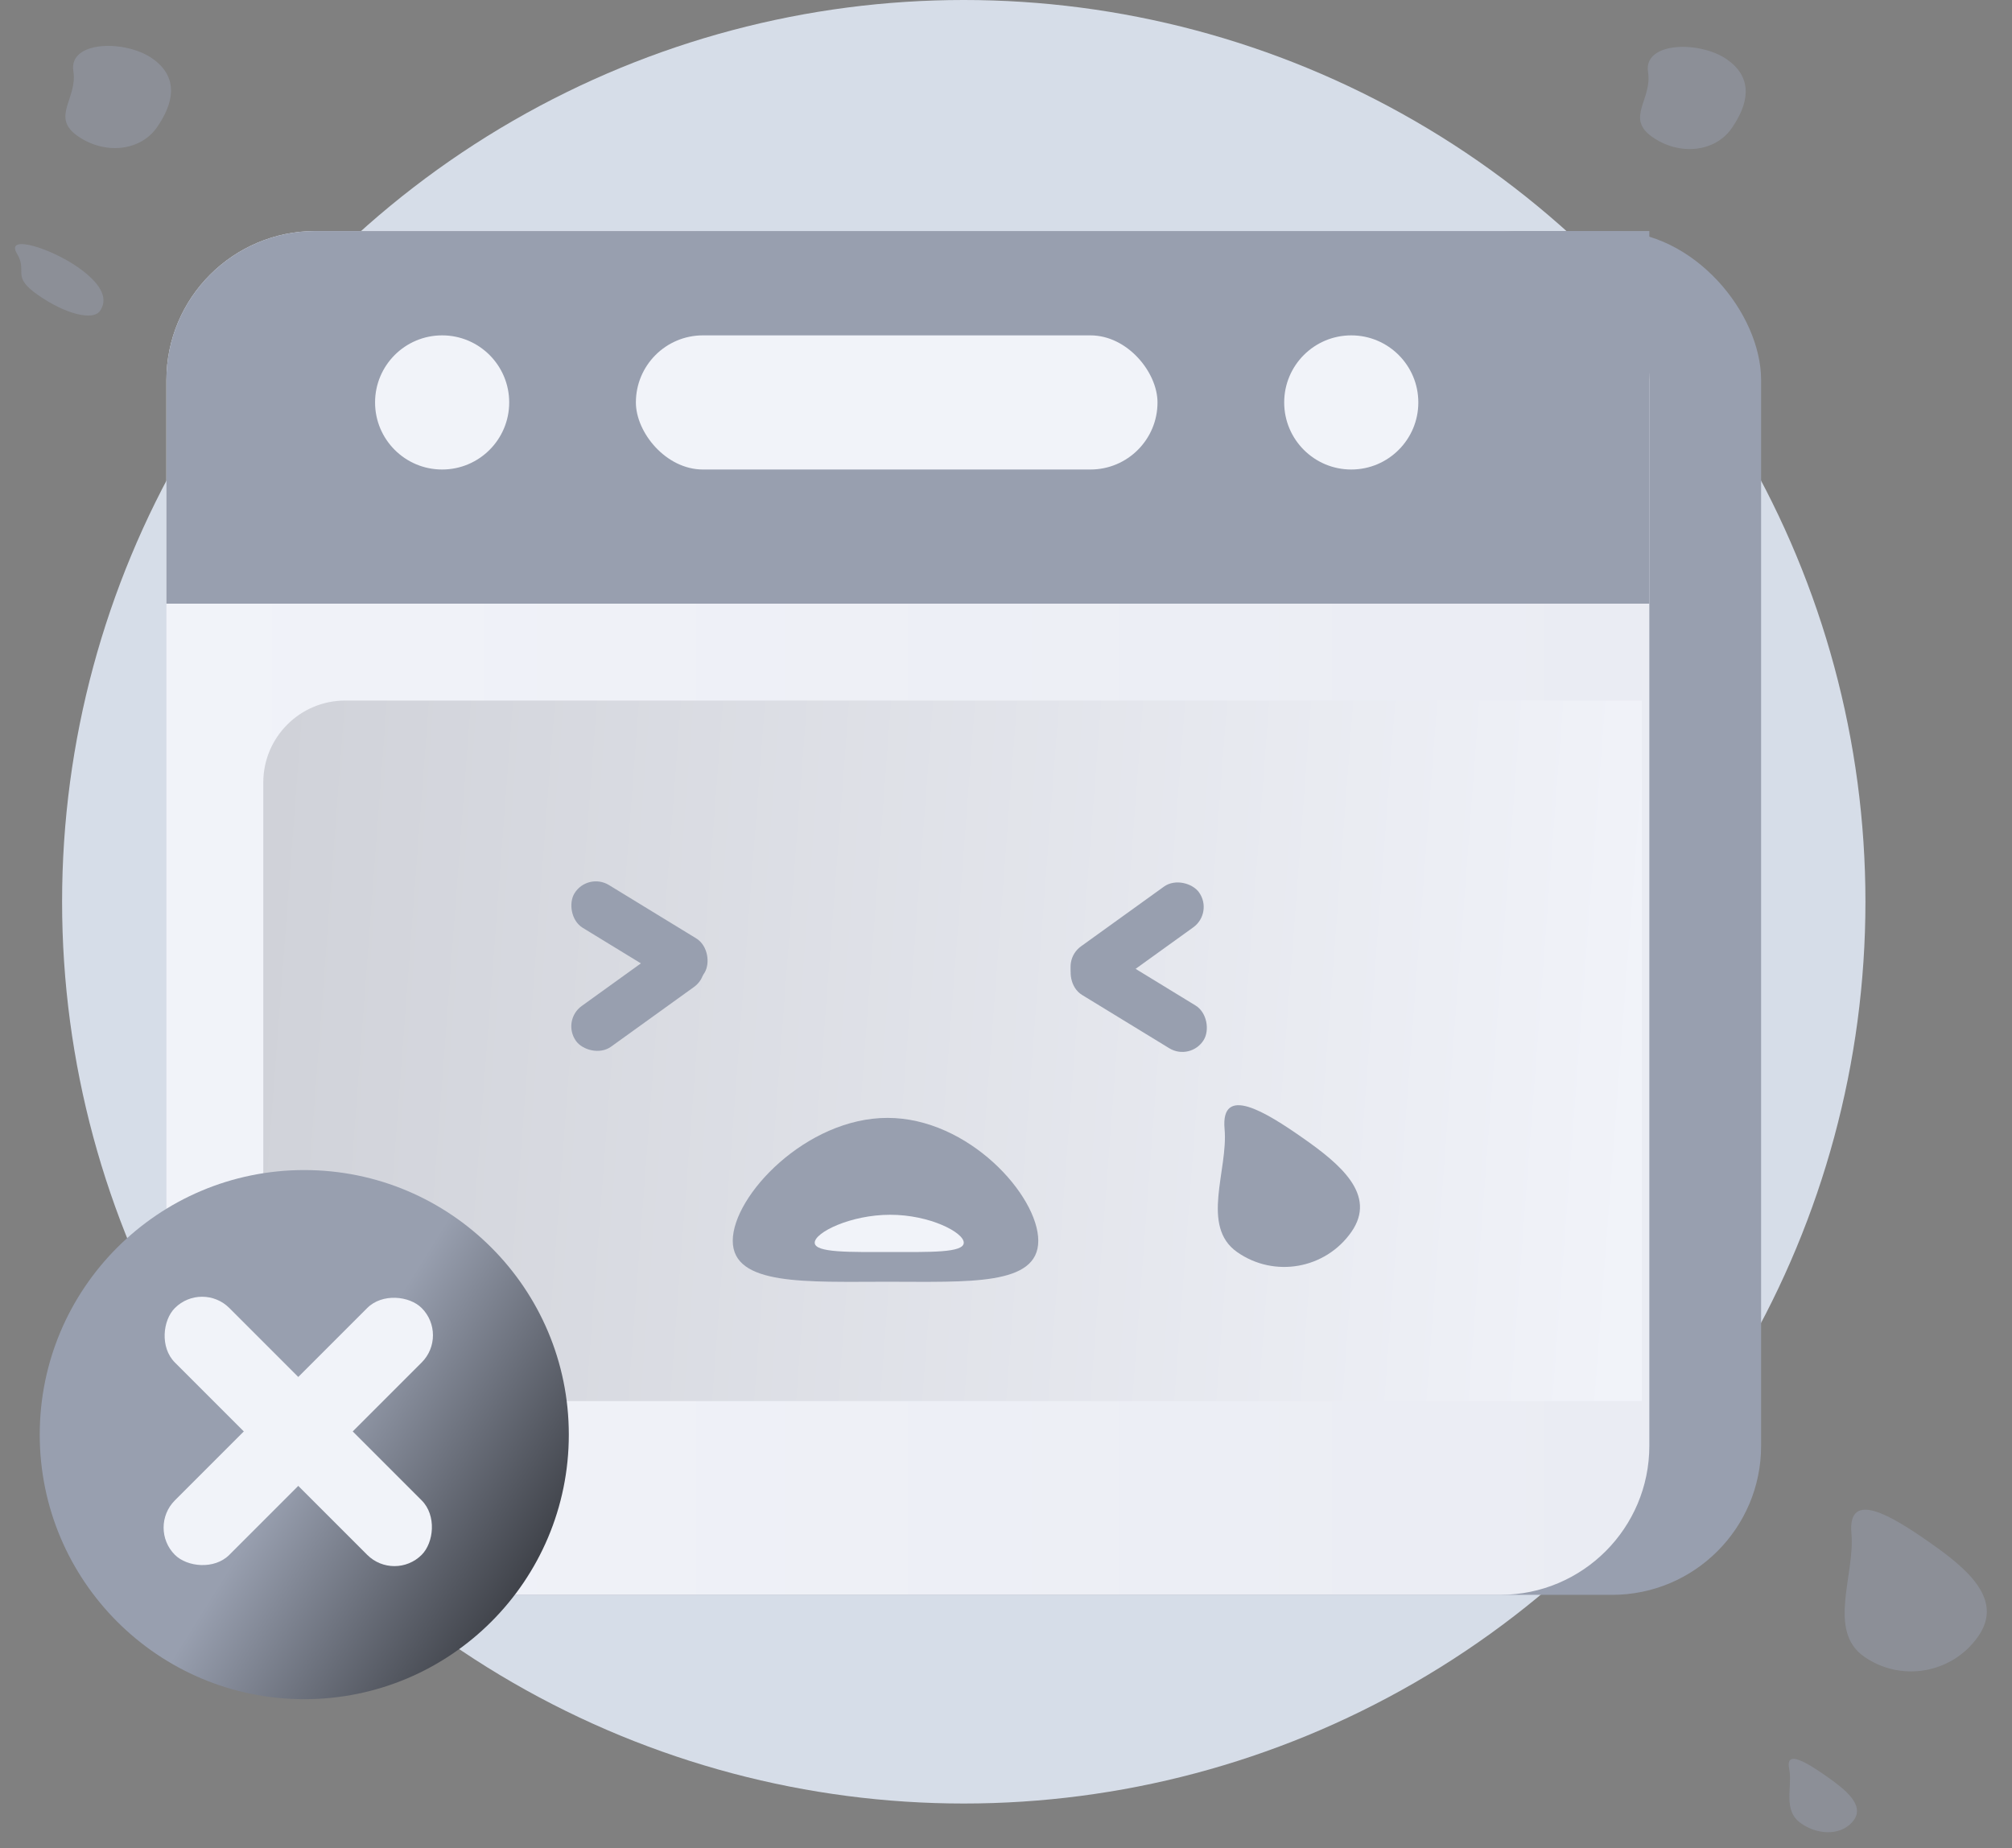 <svg width="270" height="248" viewBox="0 0 270 248" fill="none" xmlns="http://www.w3.org/2000/svg">
<rect x="0" y="0" width="270" height="248" fill="#808080" stroke="none"/>
<circle cx="129.332" cy="121" r="121" fill="#D6DDE8"/>
<rect x="37.332" y="31" width="199" height="183" rx="20" fill="#989FAF"/>
<rect x="22.332" y="31" width="199" height="183" rx="20" fill="url(#paint0_linear_1_72)"/>
<path d="M22.332 51C22.332 39.954 31.287 31 42.332 31H221.332V81H22.332V51Z" fill="#989FAF"/>
<rect x="85.332" y="45" width="70" height="18" rx="9" fill="#F1F3F9"/>
<path d="M35.332 105C35.332 98.925 40.257 94 46.332 94H220.332V188H46.332C40.257 188 35.332 183.075 35.332 177V105Z" fill="url(#paint1_linear_1_72)"/>
<circle cx="181.332" cy="54" r="9" fill="#F1F3F9"/>
<circle cx="59.332" cy="54" r="9" fill="#F1F3F9"/>
<circle cx="40.832" cy="192.5" r="35.5" fill="url(#paint2_linear_1_72)"/>
<path d="M181.346 165.306C177.863 170.283 171.005 171.496 166.027 168.013C161.049 164.531 164.832 157 164.332 151.5C163.782 145.45 169.854 149.212 174.832 152.694C179.81 156.177 184.828 160.328 181.346 165.306Z" fill="#989FAF"/>
<path d="M265.464 219.579C261.982 224.557 255.124 225.769 250.146 222.286C245.168 218.804 248.951 211.273 248.451 205.773C247.901 199.723 253.973 203.485 258.951 206.968C263.929 210.45 268.947 214.601 265.464 219.579Z" fill="#989FAF" fill-opacity="0.5"/>
<path d="M232.365 17.235C230.138 20.419 225.374 20.931 221.726 18.378C218.077 15.826 221.748 13.373 221.156 9.665C220.505 5.585 228.112 5.429 231.76 7.981C235.409 10.534 234.593 14.051 232.365 17.235Z" fill="#989FAF" fill-opacity="0.5"/>
<path d="M21.051 17.104C18.823 20.288 14.06 20.8 10.412 18.247C6.763 15.695 10.434 13.242 9.842 9.534C9.19 5.454 16.797 5.298 20.446 7.85C24.094 10.402 23.278 13.92 21.051 17.104Z" fill="#989FAF" fill-opacity="0.5"/>
<path d="M13.418 41.721C12.461 43.088 8.728 42.127 5.079 39.575C1.431 37.022 3.756 36.493 2.281 34.047C0.658 31.355 6.797 33.298 10.446 35.85C14.094 38.403 14.374 40.354 13.418 41.721Z" fill="#989FAF" fill-opacity="0.5"/>
<path d="M248.798 244.193C247.386 246.211 244.198 246.418 241.678 244.655C239.158 242.891 240.591 239.768 240.094 237.332C239.547 234.652 242.598 236.59 245.119 238.353C247.639 240.116 250.21 242.174 248.798 244.193Z" fill="#989FAF" fill-opacity="0.5"/>
<rect x="27.122" y="171.859" width="46.835" height="10.335" rx="5.167" transform="rotate(45 27.122 171.859)" fill="#F1F3F9"/>
<rect x="19.815" y="204.976" width="46.835" height="10.335" rx="5.167" transform="rotate(-45 19.815 204.976)" fill="#F1F3F9"/>
<rect x="78.844" y="117" width="20.452" height="6.733" rx="3.367" transform="rotate(31.432 78.844 117)" fill="#989FAF"/>
<rect x="95.865" y="130.465" width="20.452" height="6.733" rx="3.367" transform="rotate(144.25 95.865 130.465)" fill="#989FAF"/>
<rect x="159.783" y="142.411" width="20.452" height="6.733" rx="3.367" transform="rotate(-148.568 159.783 142.411)" fill="#989FAF"/>
<rect x="142.332" y="128.949" width="20.452" height="6.733" rx="3.367" transform="rotate(-35.75 142.332 128.949)" fill="#989FAF"/>
<path d="M139.332 166.489C139.332 172.56 129.979 171.985 119.098 171.985C108.218 171.985 98.332 172.56 98.332 166.489C98.332 160.418 108.218 150 119.098 150C129.979 150 139.332 160.418 139.332 166.489Z" fill="#989FAF"/>
<path d="M129.332 166.748C129.332 168.127 124.77 167.997 119.462 167.997C114.154 167.997 109.332 168.127 109.332 166.748C109.332 165.368 114.154 163 119.462 163C124.77 163 129.332 165.368 129.332 166.748Z" fill="#F1F3F9"/>
<defs>
<linearGradient id="paint0_linear_1_72" x1="22.332" y1="122.5" x2="221.332" y2="122.5" gradientUnits="userSpaceOnUse">
<stop stop-color="#F1F3F9"/>
<stop offset="1" stop-color="#EAECF3"/>
</linearGradient>
<linearGradient id="paint1_linear_1_72" x1="35.332" y1="127" x2="220.332" y2="141" gradientUnits="userSpaceOnUse">
<stop stop-color="#D0D2D9"/>
<stop offset="1" stop-color="#F1F3F9"/>
</linearGradient>
<linearGradient id="paint2_linear_1_72" x1="8.332" y1="181" x2="71.332" y2="220.5" gradientUnits="userSpaceOnUse">
<stop offset="0.465" stop-color="#989FAF"/>
<stop offset="0.935" stop-color="#3F4249"/>
</linearGradient>
</defs>
</svg>
